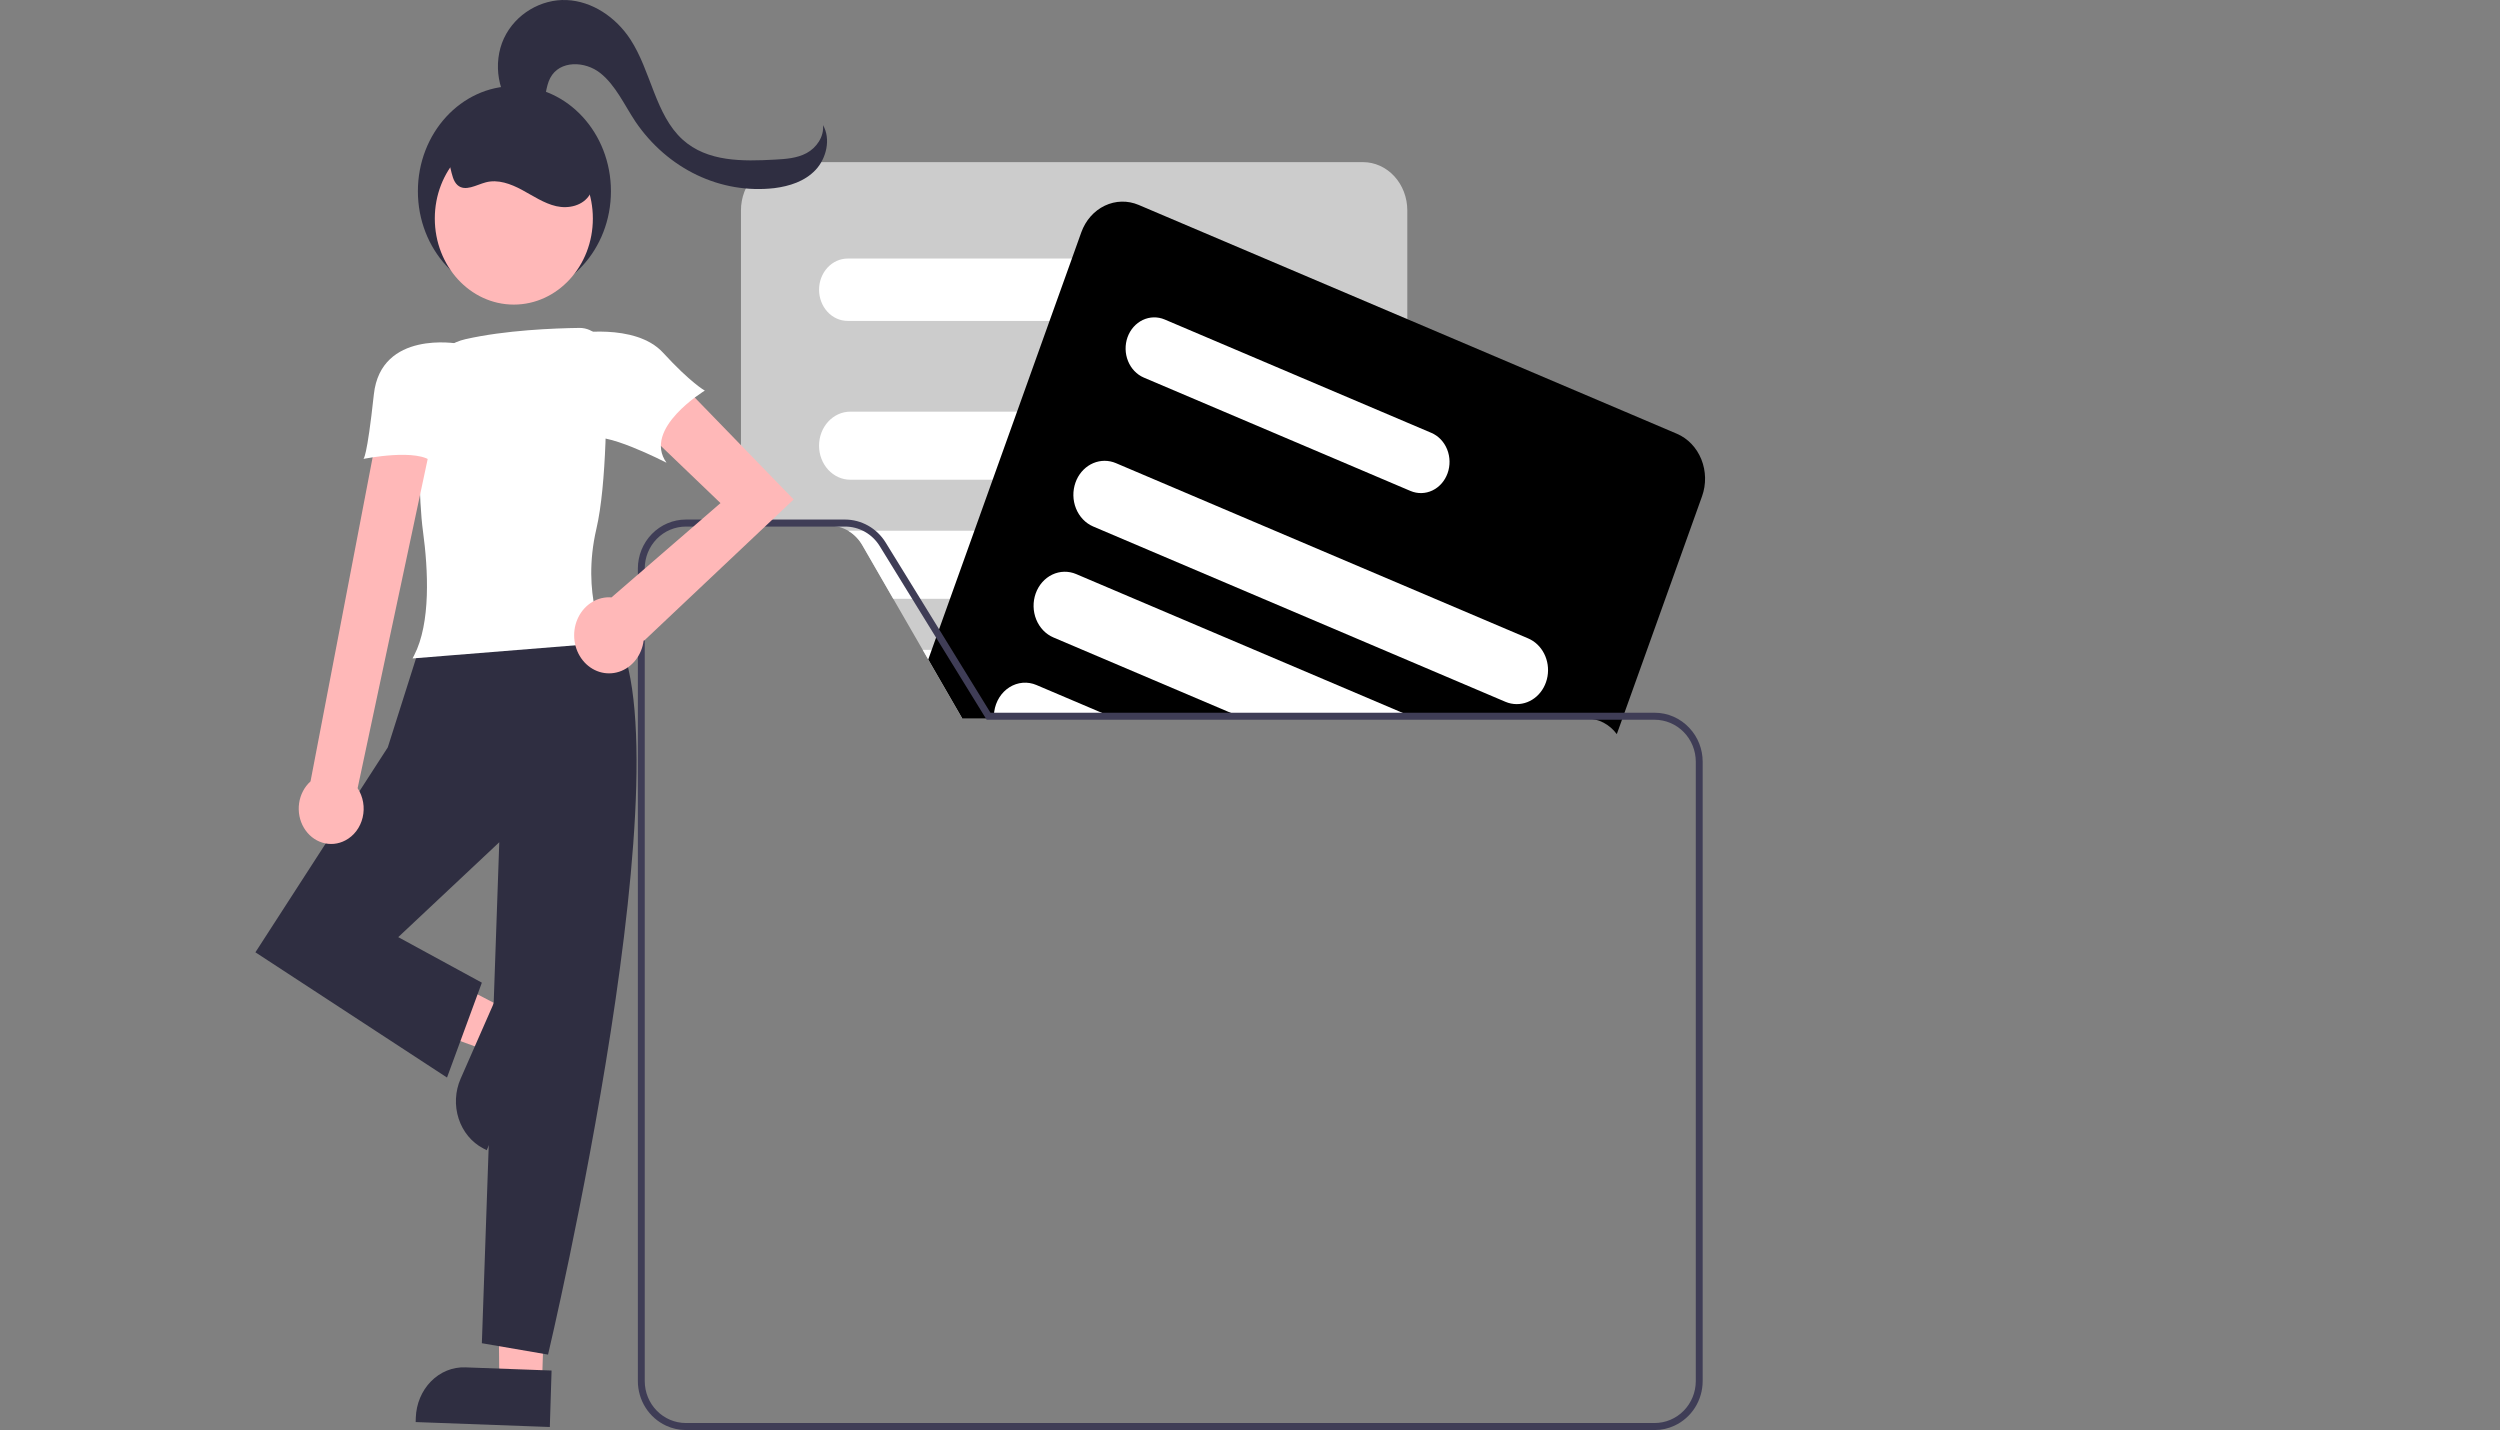 <svg width="486" height="278" viewBox="0 0 486 278" fill="none" xmlns="http://www.w3.org/2000/svg">
<rect x="0" y="0" width="486" height="278" fill="#808080" stroke="none"/>
<g clip-path="url(#clip0_9_81)">
<path d="M264.979 31.519H152.643C150.363 31.523 148.177 32.511 146.564 34.267C144.952 36.023 144.045 38.404 144.042 40.888V102.205H161.331C162.595 102.201 163.84 102.549 164.946 103.216C166.053 103.882 166.985 104.845 167.654 106.014L173.646 116.405L179.376 126.333L180.452 128.2L187.007 139.558L187.082 139.688H273.58V40.888C273.577 38.404 272.67 36.023 271.057 34.267C269.445 32.511 267.259 31.523 264.979 31.519Z" fill="#CCCCCC"/>
<path d="M220.451 50.264H164.79C163.314 50.264 161.899 50.903 160.855 52.039C159.812 53.176 159.226 54.717 159.226 56.325C159.226 57.932 159.812 59.474 160.855 60.611C161.899 61.747 163.314 62.386 164.79 62.386H220.451C221.927 62.386 223.342 61.747 224.385 60.611C225.429 59.474 226.015 57.932 226.015 56.325C226.015 54.717 225.429 53.176 224.385 52.039C223.342 50.903 221.927 50.264 220.451 50.264Z" fill="white"/>
<path d="M251.318 80.026H165.296C163.685 80.026 162.141 80.724 161.002 81.964C159.863 83.205 159.223 84.888 159.223 86.643C159.223 88.397 159.863 90.08 161.002 91.321C162.141 92.562 163.685 93.259 165.296 93.259H251.318C252.929 93.259 254.474 92.562 255.613 91.321C256.752 90.08 257.392 88.397 257.392 86.643C257.392 84.888 256.752 83.205 255.613 81.964C254.474 80.724 252.929 80.026 251.318 80.026Z" fill="white"/>
<path d="M256.811 106.989C256.322 105.851 255.546 104.889 254.573 104.214C253.6 103.54 252.472 103.181 251.319 103.18H165.296C165.165 103.18 165.04 103.186 164.908 103.193C166.031 103.861 166.976 104.833 167.654 106.014L173.646 116.405H251.319C252.34 116.405 253.345 116.125 254.24 115.589C255.136 115.053 255.892 114.28 256.44 113.341C256.988 112.402 257.309 111.327 257.374 110.216C257.438 109.106 257.245 107.996 256.811 106.989Z" fill="white"/>
<path d="M257.33 132.056C257.132 130.472 256.414 129.019 255.309 127.967C254.204 126.915 252.786 126.334 251.319 126.333H179.376L180.452 128.2L187.007 139.558H251.319C252.582 139.561 253.815 139.13 254.84 138.325C255.628 137.714 256.27 136.906 256.712 135.97C257.155 135.033 257.386 133.995 257.386 132.942C257.386 132.646 257.368 132.35 257.33 132.056Z" fill="white"/>
<path d="M325.995 84.326L317.238 80.599L273.58 62.038L221.345 39.832C219.219 38.933 216.853 38.989 214.765 39.988C212.676 40.987 211.037 42.847 210.206 45.16L208.379 50.264L204.032 62.386L197.715 80.026L192.974 93.259L189.421 103.18L184.68 116.405L181.121 126.333L181.021 126.619L180.452 128.2L187.007 139.558L187.082 139.688H308.494C309.609 139.687 310.709 139.958 311.715 140.481C312.72 141.005 313.605 141.767 314.305 142.713L314.817 141.296L321.085 123.812L330.88 96.468C331.707 94.152 331.657 91.573 330.741 89.297C329.826 87.021 328.119 85.233 325.995 84.326Z" fill="black"/>
<path d="M278.258 84.149L273.58 82.159L226.406 62.106C225.03 61.526 223.5 61.563 222.149 62.207C220.798 62.852 219.735 64.053 219.194 65.547C218.661 67.046 218.694 68.715 219.288 70.187C219.881 71.659 220.985 72.816 222.359 73.403L237.94 80.026L257.211 88.217L273.58 95.18L274.211 95.446C275.586 96.027 277.116 95.991 278.466 95.344C279.816 94.698 280.875 93.494 281.411 91.998C281.947 90.501 281.916 88.835 281.325 87.363C280.734 85.891 279.631 84.735 278.258 84.149Z" fill="white"/>
<path d="M297.073 124.105L273.58 114.116L256.81 106.988L247.853 103.18L224.523 93.259L216.942 90.036C215.528 89.434 213.958 89.432 212.542 90.028C211.127 90.625 209.967 91.777 209.292 93.259C209.218 93.429 209.143 93.606 209.08 93.79C208.79 94.599 208.649 95.462 208.665 96.331C208.681 97.199 208.855 98.055 209.175 98.85C209.495 99.646 209.955 100.365 210.53 100.966C211.106 101.567 211.784 102.039 212.526 102.355L214.465 103.18L245.564 116.405L273.58 128.316L292.657 136.431C293.358 136.729 294.105 136.882 294.859 136.88C296.275 136.883 297.648 136.346 298.739 135.362C299.831 134.379 300.572 133.01 300.835 131.494C301.098 129.978 300.865 128.409 300.178 127.059C299.491 125.71 298.393 124.665 297.073 124.105Z" fill="white"/>
<path d="M273.58 138.965L272.072 138.325L257.33 132.056L243.863 126.333L220.507 116.405L209.211 111.601C208.468 111.285 207.675 111.131 206.877 111.148C206.079 111.166 205.292 111.354 204.561 111.703C203.83 112.052 203.17 112.555 202.617 113.182C202.065 113.81 201.631 114.549 201.341 115.36C201.052 116.17 200.911 117.034 200.928 117.903C200.945 118.772 201.12 119.629 201.441 120.425C201.762 121.221 202.225 121.94 202.801 122.541C203.378 123.142 204.058 123.613 204.802 123.928L210.456 126.333L238.665 138.325L241.567 139.558L241.868 139.688H275.275L273.58 138.965Z" fill="white"/>
<path d="M216.517 139.558L213.615 138.325L201.486 133.167C200.639 132.805 199.728 132.656 198.821 132.73C197.913 132.805 197.033 133.101 196.245 133.596C195.456 134.091 194.781 134.774 194.267 135.592C193.754 136.411 193.417 137.345 193.28 138.325C193.22 138.733 193.197 139.146 193.211 139.558C193.21 139.601 193.212 139.645 193.218 139.688H216.823L216.517 139.558Z" fill="white"/>
<path d="M250.085 139.792L246.981 138.556H198.439C198.374 138.964 198.35 139.378 198.365 139.792H191.729L191.809 139.921H250.406L250.085 139.792ZM250.085 139.792H191.729L191.809 139.921H250.406L250.085 139.792ZM250.085 139.792H191.729L191.809 139.921H250.406L250.085 139.792ZM250.406 139.921L250.085 139.792H191.729L191.809 139.921H250.406ZM133.326 276.635C131.208 276.631 129.178 275.771 127.681 274.243C126.184 272.715 125.341 270.644 125.338 268.483V110.524C125.34 108.362 126.182 106.289 127.679 104.759C129.177 103.23 131.207 102.369 133.326 102.365H145.776V101H133.326C130.853 101.005 128.482 102.01 126.734 103.795C124.986 105.58 124.003 108 124 110.524V268.483C124.002 270.309 124.518 272.095 125.487 273.63C126.456 275.165 127.837 276.383 129.466 277.14H247.329C247.222 276.976 247.115 276.805 247.008 276.635H133.326ZM328.431 141.533C327.562 140.592 326.514 139.842 325.351 139.331C324.188 138.819 322.934 138.555 321.667 138.556H192.552L185.327 126.827L185.152 126.54L179.025 116.593L172.161 105.451C171.319 104.09 170.155 102.968 168.774 102.19C167.394 101.412 165.844 101.002 164.267 101H133.326C130.853 101.005 128.482 102.01 126.734 103.795C124.986 105.58 124.003 108 124 110.524V268.483C124.002 270.309 124.518 272.095 125.487 273.63C126.456 275.165 127.837 276.383 129.466 277.14C130.676 277.708 131.993 278.002 133.326 278H321.667C323.002 278.002 324.321 277.708 325.534 277.14C327.163 276.383 328.543 275.165 329.512 273.63C330.481 272.095 330.998 270.309 331 268.483V148.08C331.002 145.641 330.081 143.296 328.431 141.533ZM329.662 268.483C329.658 270.645 328.815 272.717 327.316 274.245C325.817 275.773 323.786 276.633 321.667 276.635H133.326C131.208 276.631 129.178 275.771 127.681 274.243C126.184 272.715 125.341 270.644 125.338 268.483V110.524C125.34 108.362 126.182 106.289 127.679 104.759C129.177 103.23 131.207 102.369 133.326 102.365H164.267C165.619 102.362 166.95 102.71 168.134 103.378C169.317 104.046 170.314 105.011 171.03 106.182L177.439 116.593L183.567 126.54L184.718 128.411L191.729 139.792L191.809 139.921L321.667 139.921C323.787 139.923 325.82 140.783 327.318 142.313C328.817 143.843 329.66 145.917 329.662 148.08V268.483ZM250.085 139.792H191.729L191.809 139.921H250.406L250.085 139.792ZM250.085 139.792H191.729L191.809 139.921H250.406L250.085 139.792ZM250.085 139.792H191.729L191.809 139.921H250.406L250.085 139.792ZM250.085 139.792L246.981 138.556H192.552L185.327 126.827L184.718 128.411L191.729 139.792L191.809 139.921H250.406L250.085 139.792Z" fill="#3F3D56"/>
<path d="M98.156 196.079L94.573 204.239L63.976 193.069L69.263 181.026L98.156 196.079Z" fill="#FFB8B8"/>
<path d="M89.541 209.71L96.783 193.216L105.879 197.955L94.619 223.6L93.923 223.238C91.696 222.077 89.982 220 89.16 217.463C88.339 214.926 88.475 212.137 89.541 209.71Z" fill="#2F2E41"/>
<path d="M105.368 268.949L97.07 268.644L96.72 233.455L106.448 234.08L105.368 268.949Z" fill="#FFB8B8"/>
<path d="M90.452 265.815L107.226 266.431L106.886 277.409L80.805 276.45L80.831 275.61C80.915 272.922 81.975 270.379 83.779 268.542C85.583 266.705 87.984 265.724 90.452 265.815Z" fill="#2F2E41"/>
<path d="M118.732 121.679C118.732 121.679 93.334 114.67 81.82 124.999L75.386 145.288L49.65 185.129L86.9 209.476L93.673 191.032L77.418 182.178L97.059 163.733L93.673 261.122L106.541 263.335C106.541 263.335 134.986 143.075 118.732 121.679Z" fill="#2F2E41"/>
<path d="M80.2 128L80.51 127.401C83.773 121.081 83.244 110.79 82.226 103.27C81.373 96.972 81.399 85.872 81.57 77.669C81.613 74.9 82.519 72.23 84.141 70.097C85.762 67.964 88.001 66.496 90.491 65.935C98.217 64.183 107.702 63.812 112.669 63.747C114.018 63.741 115.316 64.311 116.283 65.336C117.251 66.36 117.812 67.757 117.845 69.227C117.996 78.06 117.949 94.168 115.937 102.811C112.95 115.638 117.62 124.354 117.668 124.441L117.95 124.954L80.2 128Z" fill="white"/>
<path d="M67.135 163.375C67.962 162.944 68.692 162.321 69.274 161.549C69.855 160.777 70.275 159.876 70.502 158.908C70.729 157.941 70.759 156.931 70.589 155.949C70.419 154.968 70.054 154.039 69.519 153.228L83.852 85.896H73.016L60.366 151.901C59.175 152.971 58.386 154.479 58.147 156.14C57.909 157.801 58.238 159.5 59.072 160.914C59.907 162.328 61.188 163.36 62.675 163.814C64.161 164.267 65.748 164.111 67.135 163.375Z" fill="#FFB8B8"/>
<path d="M154.289 97.097L130.369 72.448L123.904 82.308L140.066 97.802L118.87 116.138C118.717 116.126 118.564 116.112 118.408 116.112C117.104 116.111 115.827 116.519 114.73 117.287C113.633 118.056 112.763 119.152 112.223 120.446C111.683 121.739 111.496 123.175 111.686 124.581C111.875 125.986 112.432 127.303 113.291 128.373C114.149 129.443 115.272 130.221 116.525 130.613C117.779 131.006 119.11 130.997 120.359 130.588C121.608 130.178 122.722 129.385 123.568 128.304C124.414 127.223 124.956 125.899 125.13 124.49L125.197 124.563L154.289 97.097Z" fill="#FFB8B8"/>
<path d="M88.969 66.8C88.969 66.8 74.032 64.131 72.677 76.674C71.323 89.216 70.645 89.216 70.645 89.216C70.645 89.216 81.482 87.003 84.191 89.954C86.9 92.905 88.969 66.8 88.969 66.8Z" fill="white"/>
<path d="M111.282 64.869C111.282 64.869 123.473 62.656 128.891 68.558C134.309 74.46 137.018 75.936 137.018 75.936C137.018 75.936 124.827 83.314 129.568 89.954C129.568 89.954 116.7 83.314 114.668 85.527C112.636 87.741 111.282 64.869 111.282 64.869Z" fill="white"/>
<path d="M100.589 22.035C96.744 18.689 95.733 12.232 97.965 7.454C100.196 2.675 105.24 -0.204 110.157 0.011C115.075 0.226 119.708 3.302 122.557 7.673C126.559 13.814 127.399 22.349 132.72 27.156C137.526 31.499 144.411 31.374 150.647 31.029C152.749 30.912 154.919 30.777 156.805 29.76C158.691 28.743 160.233 26.597 159.989 24.319C161.556 27.021 160.647 30.809 158.545 33.038C156.444 35.267 153.451 36.201 150.537 36.573C145.397 37.161 140.205 36.281 135.473 34.019C130.74 31.757 126.63 28.191 123.547 23.672C121.377 20.412 119.703 16.614 116.725 14.227C113.748 11.84 108.784 11.674 106.956 15.174C106.052 16.906 106.141 19.077 105.31 20.852C104.478 22.625 101.779 23.582 100.978 21.791" fill="#2F2E41"/>
<path d="M100.001 57.614C110.365 57.614 118.766 48.462 118.766 37.173C118.766 25.883 110.365 16.732 100.001 16.732C89.638 16.732 81.237 25.883 81.237 37.173C81.237 48.462 89.638 57.614 100.001 57.614Z" fill="#2F2E41"/>
<path d="M99.888 59.214C108.373 59.214 115.251 51.722 115.251 42.479C115.251 33.236 108.373 25.744 99.888 25.744C91.404 25.744 84.526 33.236 84.526 42.479C84.526 51.722 91.404 59.214 99.888 59.214Z" fill="#FFB8B8"/>
<path d="M85.88 30.188C87.968 30.685 87.285 34.501 88.935 35.981C90.423 37.316 92.566 35.943 94.439 35.446C96.804 34.818 99.279 35.737 101.463 36.909C103.646 38.081 105.751 39.535 108.133 40.081C110.515 40.627 113.339 40.012 114.674 37.795C115.951 35.675 115.481 32.817 114.482 30.527C113.24 27.68 111.291 25.269 108.856 23.566C106.421 21.864 103.596 20.938 100.703 20.895C97.81 20.851 94.963 21.691 92.485 23.319C90.008 24.947 87.998 27.299 86.684 30.108" fill="#2F2E41"/>
</g>
<defs>
<clipPath id="clip0_9_81">
<rect width="486" height="278" fill="white"/>
</clipPath>
</defs>
</svg>
